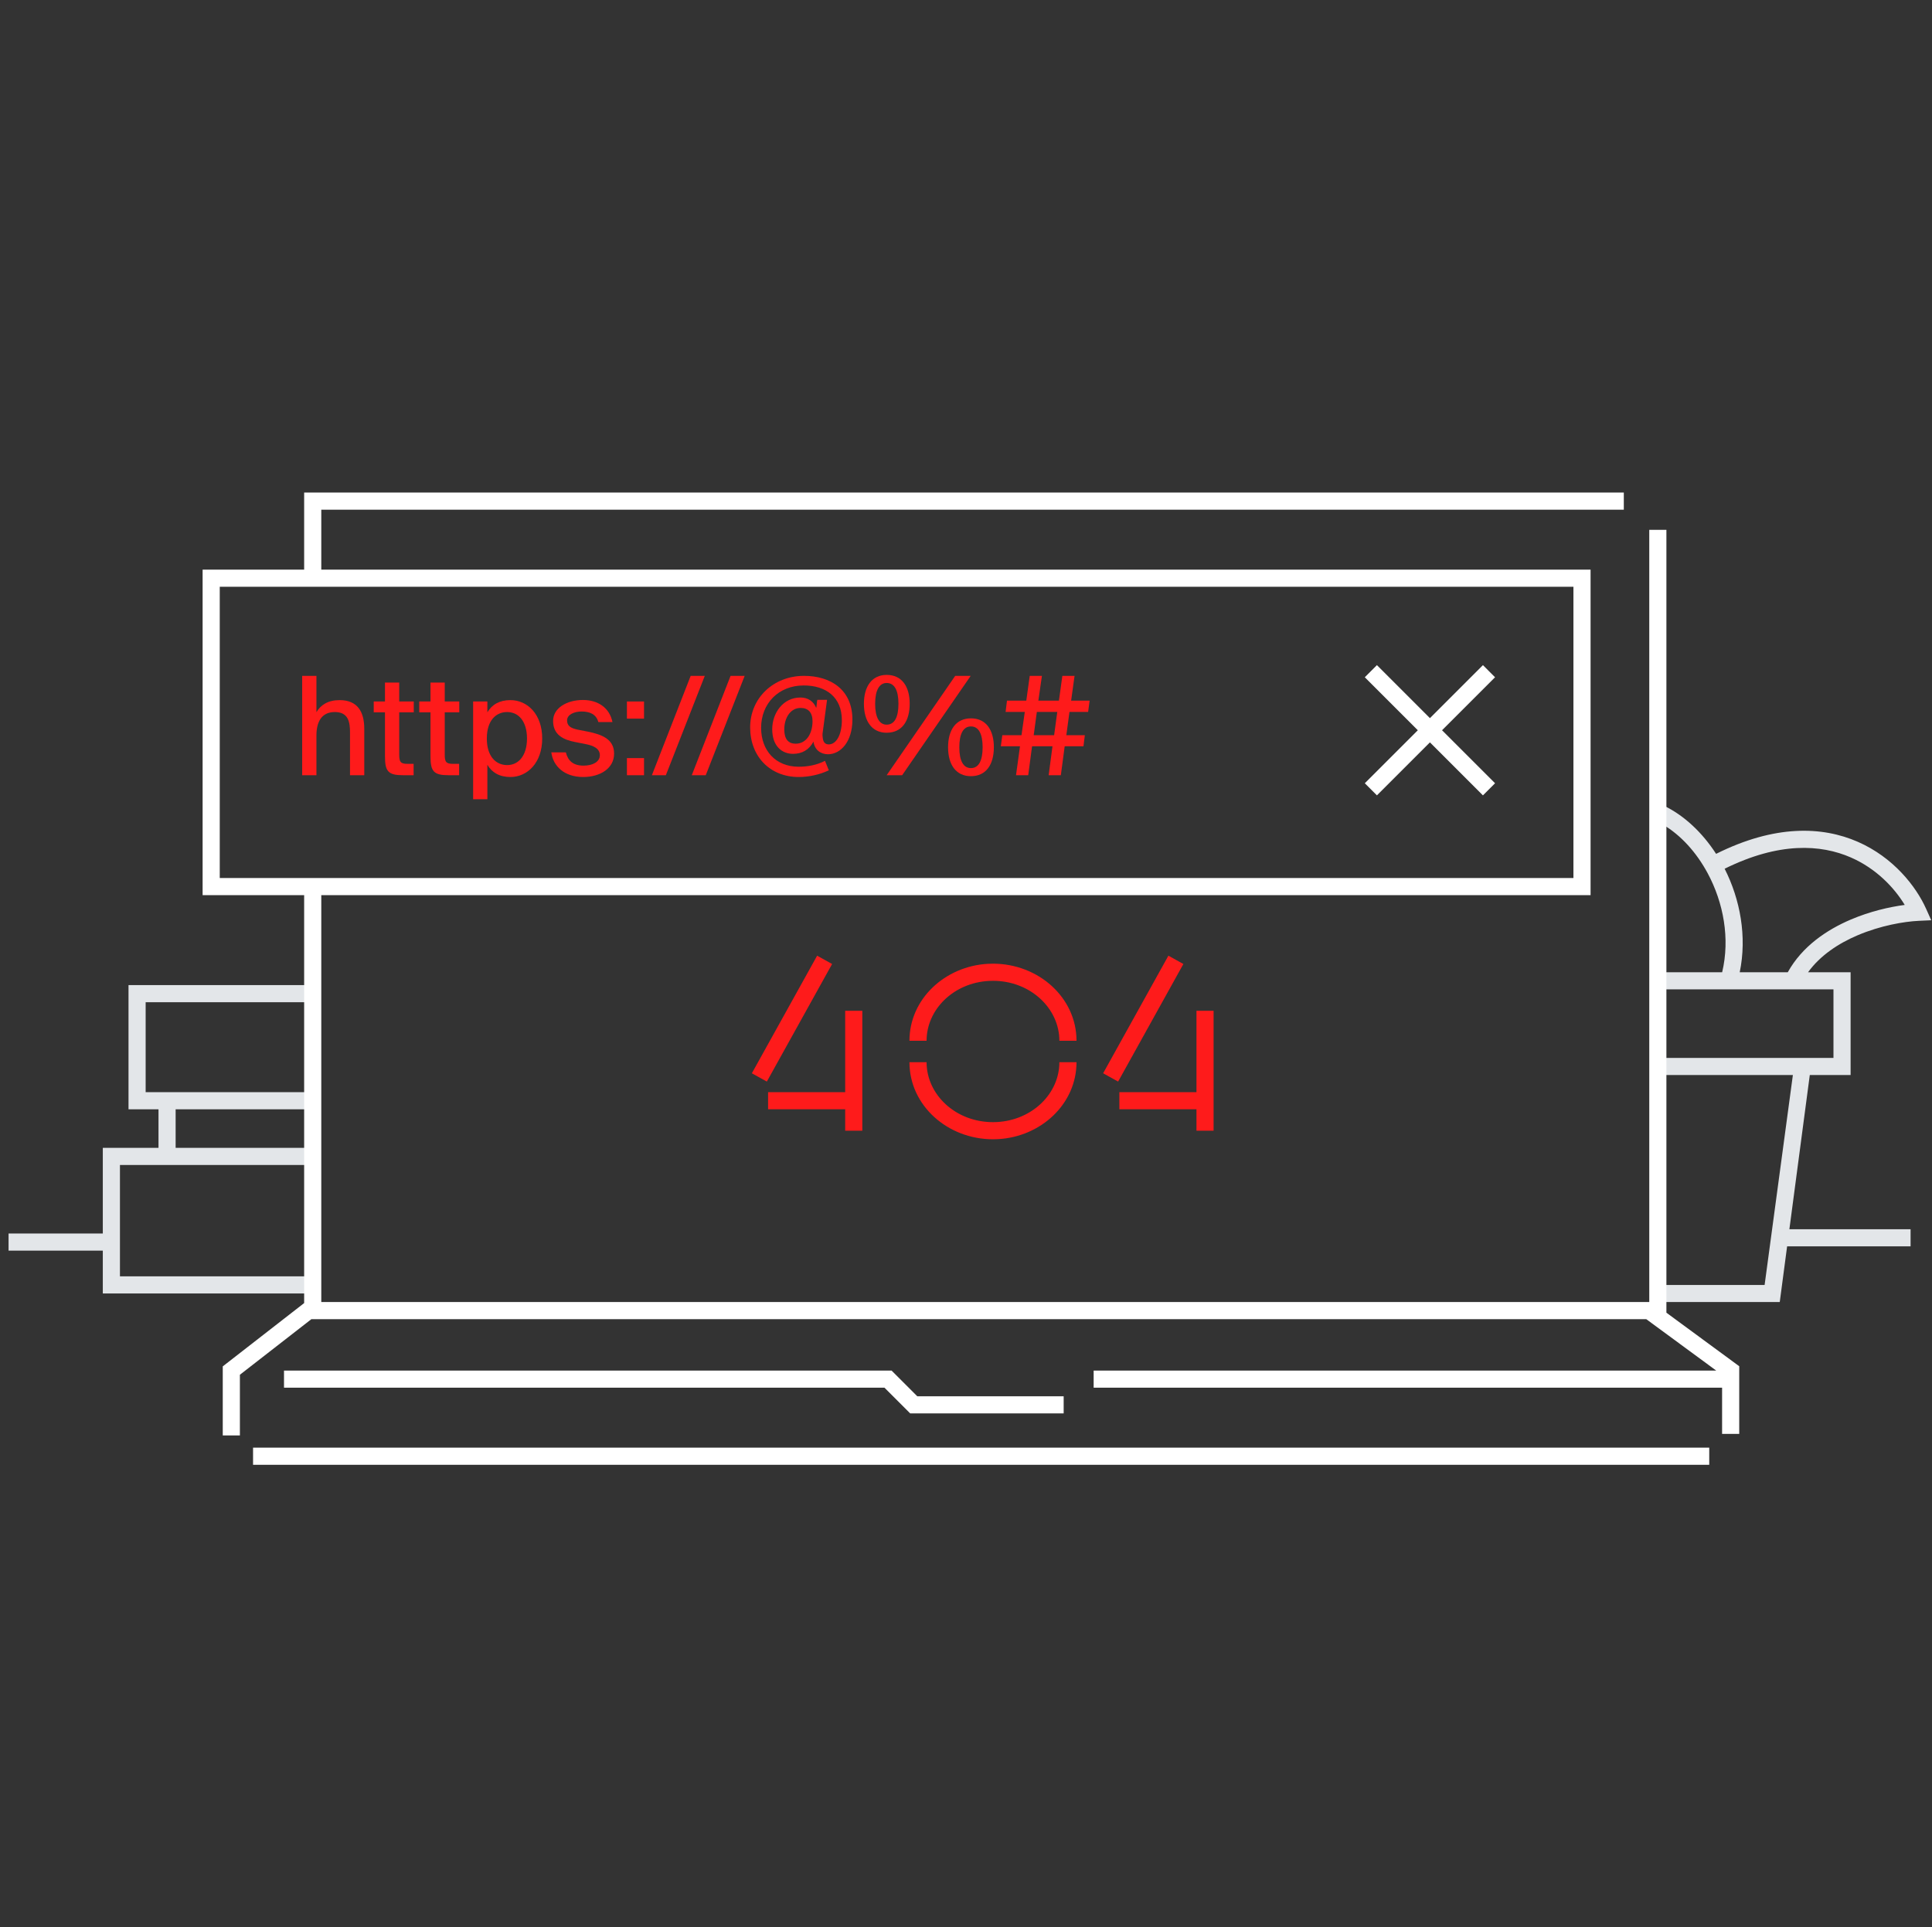 <svg width="451" height="450" viewBox="0 0 451 450" fill="none" xmlns="http://www.w3.org/2000/svg" class="error-page__images error-page__images_type_not-found">
<rect x="0" y="0" width="451" height="450" fill="#333333" stroke="none"/>
<path fill-rule="evenodd" clip-rule="evenodd" d="M388.298 304H415.459L417.179 291H446V287H417.708L422.471 251H432V227H422.067C424.913 223.071 429.146 220.278 433.643 218.366C439.004 216.086 444.517 215.155 447.891 214.998L450.824 214.861L449.623 212.182C447.292 206.982 442.019 200.194 433.675 196.543C425.379 192.913 414.319 192.503 400.6 199.358C397.423 194.441 393.159 190.368 388.298 188.058V192.595C392.353 195.003 395.983 198.956 398.637 203.893C402.326 210.758 403.886 219.14 402.016 227H388.298V231H428V247H423H388.298V251H418.524L411.925 300.015H388.298V304ZM402.595 202.833C406.217 209.981 407.846 218.652 406.116 227H417.333C420.68 220.965 426.42 217.091 432.078 214.685C436.525 212.793 441.053 211.751 444.635 211.283C442.217 207.293 438.033 202.816 432.071 200.207C425.056 197.138 415.312 196.537 402.595 202.833Z" fill="#E3E6E9"></path>
<path fill-rule="evenodd" clip-rule="evenodd" d="M30 230H73V234H34V255H37H73V259H41V268H73V272H37H28V298H73V302H24V292H2V288H24V268H37V259H30V230Z" fill="#E3E6E9"></path>
<path fill-rule="evenodd" clip-rule="evenodd" d="M71 115H379.058V119H75V135H71V115ZM71 207V304.244L52 319.022V335.143H56V320.978L72.686 308H384.299L400.623 320H255.298V324H402V334.788H406V318.988L389 306.491V123.702H385V304H75V207H71ZM59.072 338H399V342H59.072V338ZM206.47 324H66.298V320H208.127L214.131 326.004H248.298V330.004H212.474L206.47 324Z" fill="white"></path>
<path fill-rule="evenodd" clip-rule="evenodd" d="M47.298 133H371.298V209H47.298V133ZM51.298 137V205H367.298V137H51.298Z" fill="white"></path>
<path fill-rule="evenodd" clip-rule="evenodd" d="M330.97 170.5L318.595 182.874L321.424 185.703L333.798 173.328L346.172 185.703L349.001 182.874L336.626 170.5L349.001 158.126L346.172 155.297L333.798 167.672L321.424 155.297L318.595 158.126L330.97 170.5Z" fill="white"></path>
<path d="M73.866 157.8H70.538V181H73.866V171.752C73.866 168.296 75.242 166.248 78.154 166.248C81.322 166.248 81.706 168.584 81.706 171.048V181H85.034V170.152C85.034 166.152 83.434 163.464 79.274 163.464C76.586 163.464 74.858 164.584 73.866 166.28V157.8Z" fill="#FE1B1B"></path>
<path d="M89.867 163.784H87.243V166.312H89.867V176.584C89.867 180.136 90.635 181 94.123 181H96.555V178.344H95.147C93.483 178.344 93.195 177.896 93.195 176.136V166.312H96.587V163.784H93.195V159.368H89.867V163.784Z" fill="#FE1B1B"></path>
<path d="M100.491 163.784H97.868V166.312H100.491V176.584C100.491 180.136 101.259 181 104.747 181H107.179V178.344H105.771C104.107 178.344 103.819 177.896 103.819 176.136V166.312H107.211V163.784H103.819V159.368H100.491V163.784Z" fill="#FE1B1B"></path>
<path d="M110.444 163.784V186.6H113.772V178.568C114.828 180.36 116.588 181.416 119.148 181.416C123.148 181.416 126.572 178.056 126.572 172.424C126.572 166.792 123.148 163.464 119.148 163.464C116.588 163.464 114.828 164.52 113.772 166.312V163.784H110.444ZM113.644 172.424C113.644 168.168 115.82 166.248 118.38 166.248C121.164 166.248 123.02 168.552 123.02 172.424C123.02 176.296 121.164 178.632 118.38 178.632C115.82 178.632 113.644 176.68 113.644 172.424Z" fill="#FE1B1B"></path>
<path d="M142.97 168.584C142.298 165.256 139.578 163.432 136.09 163.432C132.346 163.432 129.114 165.288 129.114 168.328C129.114 171.592 131.546 172.712 134.138 173.224L136.73 173.736C138.522 174.088 140.026 174.76 140.026 176.328C140.026 177.864 138.394 178.76 136.218 178.76C133.786 178.76 132.57 177.608 132.09 175.656H128.698C129.114 178.888 131.738 181.416 136.122 181.416C140.09 181.416 143.354 179.432 143.354 175.944C143.354 172.552 140.474 171.496 137.242 170.824L134.778 170.344C133.21 169.992 132.378 169.48 132.378 168.2C132.378 166.792 134.138 166.12 135.77 166.12C137.722 166.12 139.194 166.792 139.674 168.584H142.97Z" fill="#FE1B1B"></path>
<path d="M150.342 167.784V163.784H146.342V167.784H150.342ZM150.342 181V177H146.342V181H150.342Z" fill="#FE1B1B"></path><path d="M155.436 181L164.524 157.8H161.228L152.172 181H155.436Z" fill="#FE1B1B"></path><path d="M164.748 181L173.836 157.8H170.54L161.484 181H164.748Z" fill="#FE1B1B"></path><path d="M193.288 176.104C196.2 176.104 198.984 173.224 198.984 168.008C198.984 161 193.864 157.8 187.688 157.8C180.552 157.8 175.112 162.984 175.112 169.832C175.112 176.584 179.72 181.416 186.44 181.416C188.744 181.416 191.272 180.904 193.48 179.848L192.584 177.64C190.664 178.632 188.52 179.016 186.44 179.016C181.064 179.016 177.672 175.24 177.672 169.928C177.672 164.296 181.704 160.04 187.624 160.04C192.872 160.04 196.52 162.824 196.52 168.136C196.52 171.688 195.144 173.8 193.48 173.8C192.488 173.8 192.136 173.16 192.04 172.104C191.944 171.56 192.04 170.888 192.136 170.376L193.064 163.4H190.792C190.696 163.656 190.632 165.032 190.536 165.288C189.928 163.784 188.648 162.856 186.856 162.856C182.76 162.856 180.264 166.536 180.264 170.248C180.264 174.248 182.568 176.008 185.128 176.008C187.272 176.008 188.872 175.048 189.896 173.16C190.152 175.08 191.592 176.104 193.288 176.104ZM186.888 165.288C188.68 165.288 189.672 166.376 189.672 168.392C189.672 171.24 188.264 173.64 185.736 173.64C184.04 173.64 183.08 172.584 183.08 170.312C183.08 167.656 184.488 165.288 186.888 165.288Z" fill="#FE1B1B"></path>
<path d="M206.98 171.08C210.564 171.08 212.356 168.328 212.356 164.328C212.356 160.328 210.564 157.576 206.98 157.576C203.492 157.576 201.668 160.328 201.668 164.328C201.668 168.328 203.492 171.08 206.98 171.08ZM206.98 169.192C205.284 169.192 204.292 167.528 204.292 164.328C204.292 161.128 205.284 159.464 206.98 159.464C208.772 159.464 209.732 161.128 209.732 164.328C209.732 167.528 208.772 169.192 206.98 169.192ZM210.596 181L226.596 157.8H222.98L206.98 181H210.596ZM226.66 181.224C230.212 181.224 232.004 178.472 232.004 174.472C232.004 170.472 230.212 167.72 226.66 167.72C223.108 167.72 221.316 170.472 221.316 174.472C221.316 178.472 223.108 181.224 226.66 181.224ZM226.66 179.336C224.9 179.336 223.94 177.672 223.94 174.472C223.94 171.272 224.9 169.608 226.66 169.608C228.42 169.608 229.38 171.272 229.38 174.472C229.38 177.672 228.42 179.336 226.66 179.336Z" fill="#FE1B1B"></path><path d="M235.064 163.592L234.744 166.216H239.224L238.456 171.656H233.976L233.624 174.248H238.104L237.176 181H240.024L240.92 174.248H245.688L244.792 181H247.64L248.536 174.248H252.92L253.24 171.656H248.92L249.656 166.216H254.008L254.36 163.592H250.04L250.84 157.8H247.992L247.192 163.592H242.392L243.224 157.8H240.376L239.576 163.592H235.064ZM242.04 166.216H246.808L246.072 171.656H241.304L242.04 166.216Z" fill="#FE1B1B"></path>
<path fill-rule="evenodd" clip-rule="evenodd" d="M179.01 252.528L194.246 225.075L190.748 223.134L175.512 250.587L179.01 252.528ZM201.298 236V264H197.298V259H179.298V255H197.298V236H201.298ZM261.01 252.528L276.246 225.075L272.748 223.134L257.512 250.587L261.01 252.528ZM283.298 236V264H279.298V259H261.298V255H279.298V236H283.298ZM230.637 225.031C231.021 225.011 231.408 225 231.798 225C242.395 225 251.298 232.894 251.298 243H247.298C247.298 235.433 240.531 229 231.798 229C231.481 229 231.166 229.009 230.853 229.026C222.575 229.475 216.298 235.707 216.298 243H212.298C212.298 233.267 220.566 225.578 230.637 225.031ZM216.298 248C216.298 255.567 223.065 262 231.798 262C232.116 262 232.431 261.991 232.743 261.974C241.022 261.525 247.298 255.293 247.298 248H251.298C251.298 257.733 243.03 265.422 232.96 265.969C232.575 265.989 232.188 266 231.798 266C221.201 266 212.298 258.106 212.298 248H216.298Z" fill="#FE1B1B"></path></svg>